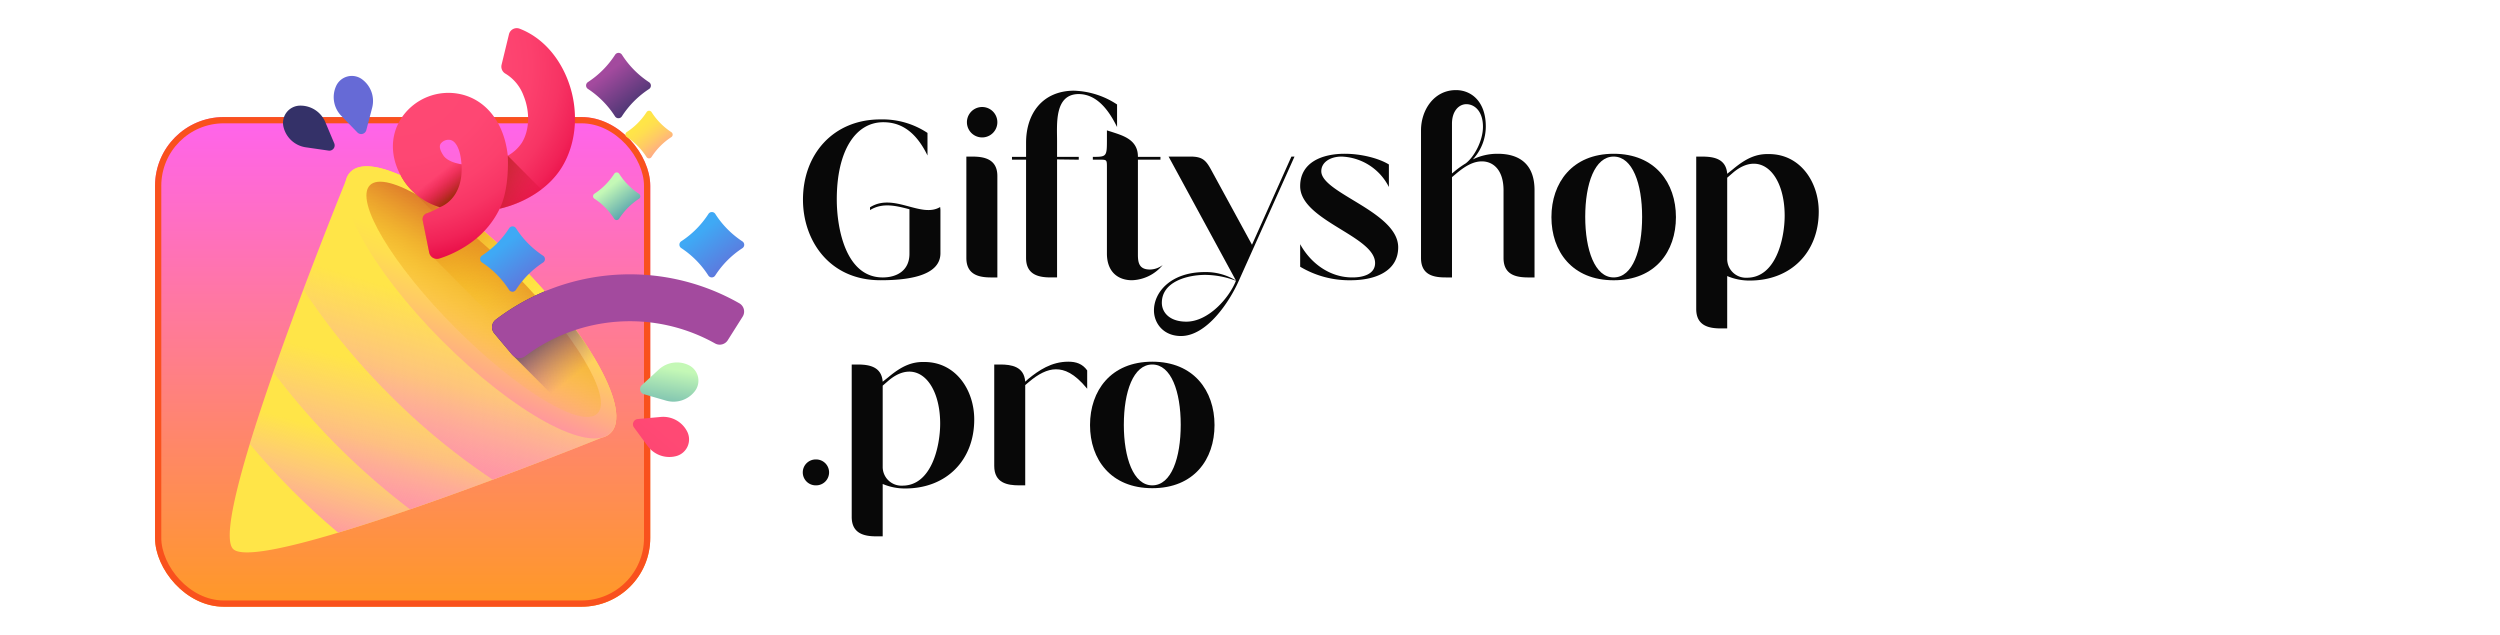 <svg xmlns="http://www.w3.org/2000/svg" xmlns:xlink="http://www.w3.org/1999/xlink" width="800" height="203.149" viewBox="0 0 800 203.149">
  <defs>
    <linearGradient id="linear-gradient" x1="0.5" x2="0.5" y2="1" gradientUnits="objectBoundingBox">
      <stop offset="0" stop-color="#ff63ed"/>
      <stop offset="1" stop-color="#ff9926"/>
    </linearGradient>
    <filter id="Rectangle_255" x="40.611" y="28.46" width="176.471" height="174.689" filterUnits="userSpaceOnUse">
      <feOffset dy="3" input="SourceAlpha"/>
      <feGaussianBlur stdDeviation="3" result="blur"/>
      <feFlood flood-color="#ff7f00" flood-opacity="0.161"/>
      <feComposite operator="in" in2="blur"/>
      <feComposite in="SourceGraphic"/>
    </filter>
    <linearGradient id="linear-gradient-2" x1="2.789" y1="-1.548" x2="3.468" y2="-1.426" gradientUnits="objectBoundingBox">
      <stop offset="0" stop-color="#ffe548"/>
      <stop offset="0.176" stop-color="#ffde50"/>
      <stop offset="0.445" stop-color="#ffca65"/>
      <stop offset="0.771" stop-color="#ffaa87"/>
      <stop offset="1" stop-color="#ff90a4"/>
    </linearGradient>
    <linearGradient id="linear-gradient-3" x1="0.499" y1="0.772" x2="0.413" y2="1.077" gradientUnits="objectBoundingBox">
      <stop offset="0" stop-color="#fba5c2" stop-opacity="0"/>
      <stop offset="0.386" stop-color="#fca0ba" stop-opacity="0.384"/>
      <stop offset="0.974" stop-color="#ff91a5" stop-opacity="0.973"/>
      <stop offset="1" stop-color="#ff90a4"/>
    </linearGradient>
    <linearGradient id="linear-gradient-4" x1="0.511" y1="0.663" x2="0.406" y2="1.043" xlink:href="#linear-gradient-3"/>
    <linearGradient id="linear-gradient-5" x1="0.541" y1="0.499" x2="0.397" y2="0.973" xlink:href="#linear-gradient-3"/>
    <linearGradient id="linear-gradient-6" x1="0.565" y1="0.374" x2="0.389" y2="0.772" xlink:href="#linear-gradient-2"/>
    <linearGradient id="linear-gradient-7" x1="0.37" y1="0.715" x2="0.658" y2="0.272" gradientUnits="objectBoundingBox">
      <stop offset="0" stop-color="#ffd00d" stop-opacity="0"/>
      <stop offset="1" stop-color="#db722b"/>
    </linearGradient>
    <linearGradient id="linear-gradient-8" x1="0.535" y1="0.498" x2="0.336" y2="-0.006" xlink:href="#linear-gradient-7"/>
    <linearGradient id="linear-gradient-9" x1="0.6" y1="0.575" x2="0.323" y2="0.193" gradientUnits="objectBoundingBox">
      <stop offset="0" stop-color="#a34a9e" stop-opacity="0"/>
      <stop offset="1" stop-color="#343168"/>
    </linearGradient>
    <linearGradient id="linear-gradient-10" x1="2.271" y1="-1.655" x2="2.183" y2="-2.645" gradientUnits="objectBoundingBox">
      <stop offset="0" stop-color="#a34a9e"/>
      <stop offset="1" stop-color="#343168"/>
    </linearGradient>
    <linearGradient id="linear-gradient-11" x1="-12.171" y1="4.477" x2="-11.761" y2="4.696" gradientUnits="objectBoundingBox">
      <stop offset="0" stop-color="#3fa9f5"/>
      <stop offset="1" stop-color="#666ad6"/>
    </linearGradient>
    <linearGradient id="linear-gradient-12" x1="-21.586" y1="-11.156" x2="-21.273" y2="-10.873" xlink:href="#linear-gradient-10"/>
    <linearGradient id="linear-gradient-13" x1="0.637" y1="0.357" x2="-0.243" y2="1.099" gradientUnits="objectBoundingBox">
      <stop offset="0" stop-color="#ff4974"/>
      <stop offset="0.45" stop-color="#fe4773"/>
      <stop offset="0.629" stop-color="#fc406d"/>
      <stop offset="0.761" stop-color="#f73464"/>
      <stop offset="0.868" stop-color="#f12257"/>
      <stop offset="0.961" stop-color="#e80c46"/>
      <stop offset="1" stop-color="#e4003d"/>
    </linearGradient>
    <linearGradient id="linear-gradient-14" x1="0.64" y1="0.193" x2="0.247" y2="1.873" gradientUnits="objectBoundingBox">
      <stop offset="0" stop-color="#c4f8b6"/>
      <stop offset="1" stop-color="#3b8eac"/>
    </linearGradient>
    <radialGradient id="radial-gradient" cx="0.039" cy="0.166" r="0.894" gradientTransform="matrix(1.268, 0.002, -0.003, 1, -0.014, 0)" xlink:href="#linear-gradient-13"/>
    <linearGradient id="linear-gradient-15" x1="1.205" y1="1.07" x2="-0.581" y2="0.058" gradientUnits="objectBoundingBox">
      <stop offset="0" stop-color="#e4003d" stop-opacity="0"/>
      <stop offset="0.343" stop-color="#cd0e2d" stop-opacity="0.341"/>
      <stop offset="1" stop-color="#972e07"/>
    </linearGradient>
    <linearGradient id="linear-gradient-16" x1="0.641" y1="0.455" x2="0.944" y2="0.774" xlink:href="#linear-gradient-15"/>
    <linearGradient id="linear-gradient-17" x1="0.382" y1="0.268" x2="0.912" y2="0.969" xlink:href="#linear-gradient-11"/>
    <linearGradient id="linear-gradient-18" x1="0.381" y1="0.262" x2="0.912" y2="0.963" xlink:href="#linear-gradient-11"/>
    <linearGradient id="linear-gradient-19" x1="0.377" y1="0.265" x2="0.907" y2="0.966" xlink:href="#linear-gradient-10"/>
    <linearGradient id="linear-gradient-20" x1="0.396" y1="0.258" x2="0.926" y2="0.959" xlink:href="#linear-gradient-14"/>
    <linearGradient id="linear-gradient-21" x1="0.394" y1="0.256" x2="0.924" y2="0.958" xlink:href="#linear-gradient-2"/>
  </defs>
  <g id="Groupe_1339" data-name="Groupe 1339" transform="translate(24023 3291)">
    <rect id="Rectangle_12057" data-name="Rectangle 12057" width="800" height="200" transform="translate(-24023 -3291)" fill="#fff" opacity="0"/>
    <g id="Groupe_1337" data-name="Groupe 1337" transform="translate(-24528.727 -3626.701)">
      <g id="Groupe_238" data-name="Groupe 238" transform="translate(762.679 364.534)">
        <path id="Tracé_605" data-name="Tracé 605" d="M8043.589,8208.5c0-14.6,9.736-25.691,24.789-25.691a26.028,26.028,0,0,1,15.055,4.324v7.212c-4.146-8.563-9.376-10.636-14.152-10.636-8.926,0-14.874,9.2-14.874,24.7,0,9.107,2.795,24.969,14.691,24.969,4.6,0,8.564-2.253,8.564-7.571v-14.245c-4.149-1.08-8.564-2.25-12.62.271v-.9c7.572-4.781,16.316,3.6,22.445-.09l.09.9v13.878c0,7.752-11.808,8.651-19.2,8.651C8051.879,8234.271,8043.589,8221.379,8043.589,8208.5Z" transform="translate(-8043.589 -8173.43)" fill="#080808"/>
        <path id="Tracé_606" data-name="Tracé 606" d="M8081.042,8195.826h1.9c3.692,0,8.021.722,8.021,6.219V8234.5h-1.982c-3.7,0-7.935-.726-7.935-6.22Zm5.05-15.865a4.868,4.868,0,0,1,0,9.736,4.868,4.868,0,1,1,0-9.736Z" transform="translate(-8028.76 -8174.552)" fill="#080808"/>
        <path id="Tracé_607" data-name="Tracé 607" d="M8096.01,8197.4v-4.5c0-9.557,5.409-16.59,15.235-16.679a26.379,26.379,0,0,1,13.882,4.417v7.214c-2.435-4.96-6.221-10.548-12.348-10.548-7.754.091-6.854,9.646-6.854,15.054v5.047h6.943v.9l-6.943-.091v37.768h-1.985c-3.693,0-7.931-.72-7.931-6.218V8198.3H8091.5v-.9Z" transform="translate(-8024.618 -8176.037)" fill="#080808"/>
        <path id="Tracé_608" data-name="Tracé 608" d="M8124.459,8225.072c0,2.706.45,4.779,3.876,4.779a6.919,6.919,0,0,0,4.057-1.443,13.324,13.324,0,0,1-9.827,4.868c-4.324,0-8.022-2.521-8.022-8.564V8197.22c0-2.523,0-2.523-2.343-2.523h-2.163v-.9c4.328,0,4.506-.091,4.506-5.228v-3.245l1.441.451c3.516,1.17,8.476,2.434,8.476,7.931v.091h7.213v.9h-7.213Z" transform="translate(-8017.281 -8172.434)" fill="#080808"/>
        <path id="Tracé_609" data-name="Tracé 609" d="M8128.732,8191.328h6.943c3.786,0,4.961,1.08,6.669,4.235l13.072,23.98,12.62-28.216h.99l-17.754,39.571c-3.069,7.028-10.367,17.851-18.572,17.851-5.678,0-8.652-4.148-8.652-8.2,0-5.861,5.407-12.261,16.313-12.261a18.4,18.4,0,0,1,9.918,2.7Zm11.721,37.859c-5.676,0-13.882,2.164-13.882,8.924,0,3.064,2.437,6.044,7.845,6.044,6.94,0,13.611-7.4,15.864-13.079A28.159,28.159,0,0,0,8140.453,8229.188Z" transform="translate(-8011.733 -8170.057)" fill="#080808"/>
        <path id="Tracé_610" data-name="Tracé 610" d="M8157.563,8201.051c0-7.576,6.94-10.37,14.245-10.37,5.315,0,10.905,1.442,14.147,3.424v7.213a17.663,17.663,0,0,0-15.142-9.737c-3.605,0-6.49,1.807-6.49,4.686,0,7.033,24.609,12.982,24.609,24.342,0,7.66-7.3,10.547-15.235,10.547a30.629,30.629,0,0,1-16.135-4.33v-7.213c3.424,6.227,9.646,10.732,16.855,10.639,2.977,0,7.124-.9,7.124-4.6C8181.543,8217,8157.563,8212.043,8157.563,8201.051Z" transform="translate(-7998.463 -8170.309)" fill="#080808"/>
        <path id="Tracé_611" data-name="Tracé 611" d="M8211.678,8208.177c0-6.581-3.333-9.282-6.939-9.282-2.794,0-5.408,1.533-8.383,4.056l-1.173.989v32.094H8193.2c-3.694,0-7.931-.634-7.931-6.223v-40.832c0-6.49,4.146-12.891,11.18-12.891,4.957,0,9.553,3.694,9.553,11.625a15.572,15.572,0,0,1-4.147,10.55,17.98,17.98,0,0,1,7.932-1.8c7.483,0,11.809,3.784,11.809,11.631v27.942H8219.7c-3.7,0-8.022-.634-8.022-6.223Zm-16.5-5.407.99-.812a29.21,29.21,0,0,1,3.426-2.433c2.794-2.165,5.5-7.3,5.5-11.72,0-4.959-2.7-7.212-5.315-7.212-2.346,0-4.6,2.164-4.6,6.221Z" transform="translate(-7987.498 -8176.088)" fill="#080808"/>
        <path id="Tracé_612" data-name="Tracé 612" d="M8215.166,8210.961c0-10.992,6.67-20.28,19.918-20.28s19.924,9.288,19.924,20.28-6.584,20.2-19.924,20.2C8221.836,8231.156,8215.166,8221.961,8215.166,8210.961Zm10.814-.09c0,10.547,3.066,19.381,9.1,19.381,6.133,0,9.109-8.834,9.109-19.381,0-10.639-3.068-19.29-9.109-19.29S8225.98,8200.232,8225.98,8210.871Z" transform="translate(-7975.661 -8170.309)" fill="#080808"/>
        <path id="Tracé_613" data-name="Tracé 613" d="M8258.27,8224.276a6,6,0,0,0,6.312,6.044c9.374,0,12.08-12.707,12.08-19.832,0-13.432-7.754-21.092-16.408-13.883l-1.983,1.714v48.226h-1.982c-3.7,0-7.93-.721-7.93-6.219v-48.766h1.889c3.61,0,7.668.627,8.023,5.5l1.809-1.439c4.416-3.7,7.66-4.961,11.534-4.87,10.1,0,15.954,9.015,15.954,18.388,0,13.073-8.921,22.086-22.081,22.086a18.052,18.052,0,0,1-7.216-1.442Z" transform="translate(-7962.52 -8170.282)" fill="#080808"/>
        <path id="Tracé_614" data-name="Tracé 614" d="M8283.821,8213.09a4.146,4.146,0,1,1,0,8.291,4.146,4.146,0,1,1,0-8.291Z" transform="translate(-8279.676 -8094.901)" fill="#080808"/>
        <path id="Tracé_615" data-name="Tracé 615" d="M8300.762,8224.276a6,6,0,0,0,6.312,6.044c9.376,0,12.081-12.707,12.081-19.832,0-13.432-7.758-21.092-16.409-13.883l-1.983,1.714v48.226h-1.982c-3.7,0-7.932-.721-7.932-6.219v-48.766h1.89c3.607,0,7.668.627,8.024,5.5l1.806-1.439c4.413-3.7,7.66-4.961,11.536-4.87,10.095,0,15.953,9.015,15.953,18.388,0,13.073-8.921,22.086-22.085,22.086a18.028,18.028,0,0,1-7.21-1.442Z" transform="translate(-8275.253 -8103.747)" fill="#080808"/>
        <path id="Tracé_616" data-name="Tracé 616" d="M8334.61,8197.17l-1.171.994v32.088h-1.986c-3.7,0-7.93-.723-7.93-6.221v-32.45h1.893c3.606,0,7.665.631,8.023,5.5l.991-.9c3.331-2.707,7.393-5.5,12.8-5.5,2.431,0,4.5.63,6.037,2.793v5.861c-4.149-5.051-7.3-6.219-10.009-6.219C8340.47,8193.117,8337.584,8194.648,8334.61,8197.17Z" transform="translate(-8262.318 -8103.773)" fill="#080808"/>
        <path id="Tracé_617" data-name="Tracé 617" d="M8345.479,8210.961c0-10.992,6.671-20.28,19.921-20.28s19.918,9.288,19.918,20.28-6.576,20.2-19.918,20.2C8352.15,8231.156,8345.479,8221.961,8345.479,8210.961Zm10.818-.09c0,10.547,3.06,19.381,9.1,19.381,6.13,0,9.107-8.834,9.107-19.381,0-10.639-3.07-19.29-9.107-19.29S8356.3,8200.232,8356.3,8210.871Z" transform="translate(-8253.624 -8103.773)" fill="#080808"/>
      </g>
      <g id="Groupe_245" data-name="Groupe 245" transform="translate(555.338 344.701)">
        <g transform="matrix(1, 0, 0, 1, -49.61, -9)" filter="url(#Rectangle_255)">
          <g id="Rectangle_255-2" data-name="Rectangle 255" transform="translate(49.61 34.46)" stroke="#f9511d" stroke-width="2" fill="url(#linear-gradient)">
            <rect width="158.47" height="156.69" rx="22" stroke="none"/>
            <rect x="1" y="1" width="156.47" height="154.69" rx="21" fill="none"/>
          </g>
        </g>
        <g id="confetti_1_" data-name="confetti (1)" transform="translate(23.907 0)">
          <path id="Tracé_511" data-name="Tracé 511" d="M126.66,219.726a5.586,5.586,0,0,1-2.063,1.288l-.812.244S14.354,265.41,5.845,256.871s36.042-117.81,36.042-117.81l.247-.811a5.591,5.591,0,0,1,1.3-2.058c6.807-6.782,30.959,6.417,53.942,29.484S133.467,212.943,126.66,219.726Z" transform="translate(-4.765 -90.196)" fill="url(#linear-gradient-2)"/>
          <path id="Tracé_512" data-name="Tracé 512" d="M132.944,240.321c-5.759,2.284-17.291,6.8-30.907,11.864-8.328,3.1-17.437,6.393-26.482,9.5-7.9,2.716-15.761,5.293-23,7.464-4.974-4.18-9.917-8.714-14.76-13.574s-9.358-9.82-13.52-14.809c2.2-7.231,4.8-15.079,7.547-22.973,3.141-9.034,6.471-18.13,9.6-26.447,5.109-13.6,9.672-25.113,11.976-30.864,14.683,7.962,30.373,19.737,45.147,34.565S125.035,225.609,132.944,240.321Z" transform="translate(-17.857 -107.69)" fill="url(#linear-gradient-3)"/>
          <path id="Tracé_513" data-name="Tracé 513" d="M155.146,219.724a5.584,5.584,0,0,1-2.063,1.29l-.811.242s-1.415.571-3.934,1.57c-5.759,2.284-17.291,6.8-30.907,11.864-8.328,3.1-17.437,6.394-26.482,9.5A226.226,226.226,0,0,1,47.217,200.3c3.141-9.034,6.471-18.13,9.6-26.447,5.109-13.6,9.672-25.113,11.976-30.864,1.008-2.516,1.584-3.928,1.584-3.928l.245-.81a5.59,5.59,0,0,1,1.3-2.058c6.808-6.783,30.957,6.418,53.942,29.483S161.954,212.942,155.146,219.724Z" transform="translate(-33.252 -90.196)" fill="url(#linear-gradient-4)"/>
          <path id="Tracé_514" data-name="Tracé 514" d="M174.724,219.725a5.585,5.585,0,0,1-2.063,1.29l-.811.242s-1.415.571-3.934,1.57c-5.759,2.284-17.291,6.8-30.907,11.864a212.789,212.789,0,0,1-33.293-27.445,212.823,212.823,0,0,1-27.324-33.392c5.109-13.6,9.672-25.113,11.976-30.864,1.008-2.516,1.584-3.928,1.584-3.928l.245-.81a5.59,5.59,0,0,1,1.3-2.058c6.808-6.783,30.957,6.418,53.942,29.483S181.532,212.942,174.724,219.725Z" transform="translate(-52.83 -90.196)" fill="url(#linear-gradient-5)"/>
          <path id="Tracé_515" data-name="Tracé 515" d="M201.857,219.727c-6.809,6.784-30.96-6.416-53.943-29.483s-36.1-47.266-29.287-54.05,30.96,6.416,53.943,29.483S208.666,212.943,201.857,219.727Z" transform="translate(-79.964 -90.196)" fill="url(#linear-gradient-6)"/>
          <path id="Tracé_516" data-name="Tracé 516" d="M211.629,223.559c-5.03,5.012-25.4-7.278-45.5-27.45s-32.314-40.588-27.285-45.6,25.4,7.278,45.5,27.45S216.659,218.548,211.629,223.559Z" transform="translate(-93.978 -100.247)" fill="url(#linear-gradient-7)"/>
          <path id="Tracé_517" data-name="Tracé 517" d="M238.251,225.655c6.807-6.783-6.3-30.982-29.288-54.049-13.477-13.526-27.353-23.656-37.9-28.357a24.374,24.374,0,0,0,1.385,2.25,18.942,18.942,0,0,0,2.912,3.291l5.836,5.877c-.673.305-1.291.547-1.811.73a1.978,1.978,0,0,0-1.281,2.258l2.065,10.258a2.566,2.566,0,0,0,1.614,1.9l56.03,56.235A5.1,5.1,0,0,0,238.251,225.655Z" transform="translate(-116.356 -96.126)" fill="url(#linear-gradient-8)"/>
          <path id="Tracé_518" data-name="Tracé 518" d="M260.608,269.469l5.731,6.851,26.7,26.8a6.864,6.864,0,0,0,4.826-1.773c5.95-5.928-3.313-25.155-21.081-45.3a70.8,70.8,0,0,0-15.689,9.061A3.043,3.043,0,0,0,260.608,269.469Z" transform="translate(-175.969 -171.812)" fill="url(#linear-gradient-9)"/>
          <path id="Tracé_519" data-name="Tracé 519" d="M266.339,265.186l-5.731-6.851a3.044,3.044,0,0,1,.485-4.37,70.777,70.777,0,0,1,77.94-5.235A3.043,3.043,0,0,1,340.1,253l-4.768,7.553a3.04,3.04,0,0,1-4.06,1.026,55.774,55.774,0,0,0-60.768,4.087A3.039,3.039,0,0,1,266.339,265.186Z" transform="translate(-175.969 -160.677)" fill="url(#linear-gradient-10)"/>
          <path id="Tracé_520" data-name="Tracé 520" d="M113.438,64.593l-5.2-5.355a8.608,8.608,0,0,1-1.692-9.3,5.525,5.525,0,0,1,8.528-2.246,8.608,8.608,0,0,1,3.112,8.93l-1.89,7.223A1.694,1.694,0,0,1,113.438,64.593Z" transform="translate(-72.593 -31.213)" fill="url(#linear-gradient-11)"/>
          <path id="Tracé_521" data-name="Tracé 521" d="M71.236,89.77,63.847,88.7a8.608,8.608,0,0,1-7.012-6.346,5.525,5.525,0,0,1,5.392-6.978,8.608,8.608,0,0,1,7.91,5.183l2.9,6.879A1.694,1.694,0,0,1,71.236,89.77Z" transform="translate(-39.596 -50.575)" fill="url(#linear-gradient-12)"/>
          <path id="Tracé_522" data-name="Tracé 522" d="M398.54,378.811l7.436-.673a8.607,8.607,0,0,1,8.294,4.542,5.525,5.525,0,0,1-3.622,8.04,8.608,8.608,0,0,1-8.9-3.2l-4.423-6.015A1.694,1.694,0,0,1,398.54,378.811Z" transform="translate(-267.966 -253.723)" fill="url(#linear-gradient-13)"/>
          <path id="Tracé_523" data-name="Tracé 523" d="M404.454,332.481l5.486-5.066a8.608,8.608,0,0,1,9.344-1.454,5.525,5.525,0,0,1,2.028,8.582,8.608,8.608,0,0,1-9.007,2.884l-7.173-2.074A1.7,1.7,0,0,1,404.454,332.481Z" transform="translate(-272.605 -218.206)" fill="url(#linear-gradient-14)"/>
          <path id="Tracé_524" data-name="Tracé 524" d="M178.378,73.729a2.564,2.564,0,0,1-3.294-1.941L173.019,61.53a1.978,1.978,0,0,1,1.281-2.258A22.021,22.021,0,0,0,178.46,57.3a21.336,21.336,0,0,1-11.1-7.923c-4.789-6.909-5.164-14.7-1-20.833a18.074,18.074,0,0,1,18.928-7.37c7.878,1.819,13.411,8.711,14.8,18.439q.087.607.154,1.209a12.873,12.873,0,0,0,4.472-4.093c2.476-3.957,2.711-9.863.6-15.045a13.816,13.816,0,0,0-5.743-7.069,2.592,2.592,0,0,1-1.316-2.885l2.366-9.756a2.562,2.562,0,0,1,3.39-1.8c6.622,2.536,12.07,8.176,15.2,15.853,3.931,9.648,3.251,20.631-1.774,28.665-3.976,6.356-11.309,11.1-19.789,13.1a28.493,28.493,0,0,1-8.494,10.347A36.3,36.3,0,0,1,178.378,73.729Zm2.941-38a3.183,3.183,0,0,0-2.542,1.236c-.758,1.118.249,2.9.917,3.865.916,1.321,3.048,2.307,5.734,2.749q-.058-.9-.193-1.841c-.479-3.351-1.722-5.573-3.324-5.943a2.646,2.646,0,0,0-.592-.066Z" transform="translate(-111.271 -0.001)" fill="url(#radial-gradient)"/>
          <path id="Tracé_525" data-name="Tracé 525" d="M280.68,134.878l-10.755-10.794s.687,10.423-2.6,16.966A35.651,35.651,0,0,0,280.68,134.878Z" transform="translate(-180.954 -83.265)" fill="url(#linear-gradient-15)"/>
          <path id="Tracé_526" data-name="Tracé 526" d="M179.7,118.231a5.978,5.978,0,0,1-1.184-2.853l-15.024-.027a20.352,20.352,0,0,0,3.877,11.428,21.332,21.332,0,0,0,11.1,7.923s7.7-2.336,6.968-13.722c-2.686-.441-4.819-1.427-5.735-2.749Z" transform="translate(-111.274 -77.405)" fill="url(#linear-gradient-16)"/>
          <path id="Tracé_527" data-name="Tracé 527" d="M268.482,204.4a29.582,29.582,0,0,0-8.717,8.769,1.3,1.3,0,0,1-2.18,0,29.581,29.581,0,0,0-8.685-8.8,1.3,1.3,0,0,1,0-2.165,29.587,29.587,0,0,0,8.717-8.769,1.3,1.3,0,0,1,2.18,0,29.585,29.585,0,0,0,8.685,8.8A1.3,1.3,0,0,1,268.482,204.4Z" transform="translate(-168.2 -129.403)" fill="url(#linear-gradient-17)"/>
          <path id="Tracé_528" data-name="Tracé 528" d="M462.341,190.46a29.583,29.583,0,0,0-8.717,8.769,1.3,1.3,0,0,1-2.18,0,29.577,29.577,0,0,0-8.685-8.8,1.3,1.3,0,0,1,0-2.165,29.577,29.577,0,0,0,8.717-8.769,1.3,1.3,0,0,1,2.181,0,29.58,29.58,0,0,0,8.685,8.8A1.3,1.3,0,0,1,462.341,190.46Z" transform="translate(-298.287 -120.049)" fill="url(#linear-gradient-18)"/>
          <path id="Tracé_529" data-name="Tracé 529" d="M371.555,35.625a29.574,29.574,0,0,0-8.717,8.769,1.3,1.3,0,0,1-2.18,0,29.584,29.584,0,0,0-8.685-8.8,1.3,1.3,0,0,1,0-2.165,29.582,29.582,0,0,0,8.717-8.769,1.3,1.3,0,0,1,2.18,0,29.583,29.583,0,0,0,8.685,8.8A1.3,1.3,0,0,1,371.555,35.625Z" transform="translate(-237.366 -16.149)" fill="url(#linear-gradient-19)"/>
          <path id="Tracé_530" data-name="Tracé 530" d="M372.877,148.785a21.566,21.566,0,0,0-6.355,6.392.948.948,0,0,1-1.589,0,21.561,21.561,0,0,0-6.331-6.415.948.948,0,0,1,0-1.578,21.569,21.569,0,0,0,6.355-6.392.948.948,0,0,1,1.589,0,21.569,21.569,0,0,0,6.331,6.415A.948.948,0,0,1,372.877,148.785Z" transform="translate(-241.92 -94.186)" fill="url(#linear-gradient-20)"/>
          <path id="Tracé_531" data-name="Tracé 531" d="M404.355,88.8A21.568,21.568,0,0,0,398,95.188a.948.948,0,0,1-1.589,0,21.558,21.558,0,0,0-6.331-6.415.948.948,0,0,1,0-1.578,21.571,21.571,0,0,0,6.355-6.392.948.948,0,0,1,1.589,0,21.57,21.57,0,0,0,6.331,6.415A.948.948,0,0,1,404.355,88.8Z" transform="translate(-263.042 -53.931)" fill="url(#linear-gradient-21)"/>
        </g>
      </g>
    </g>
  </g>
</svg>
